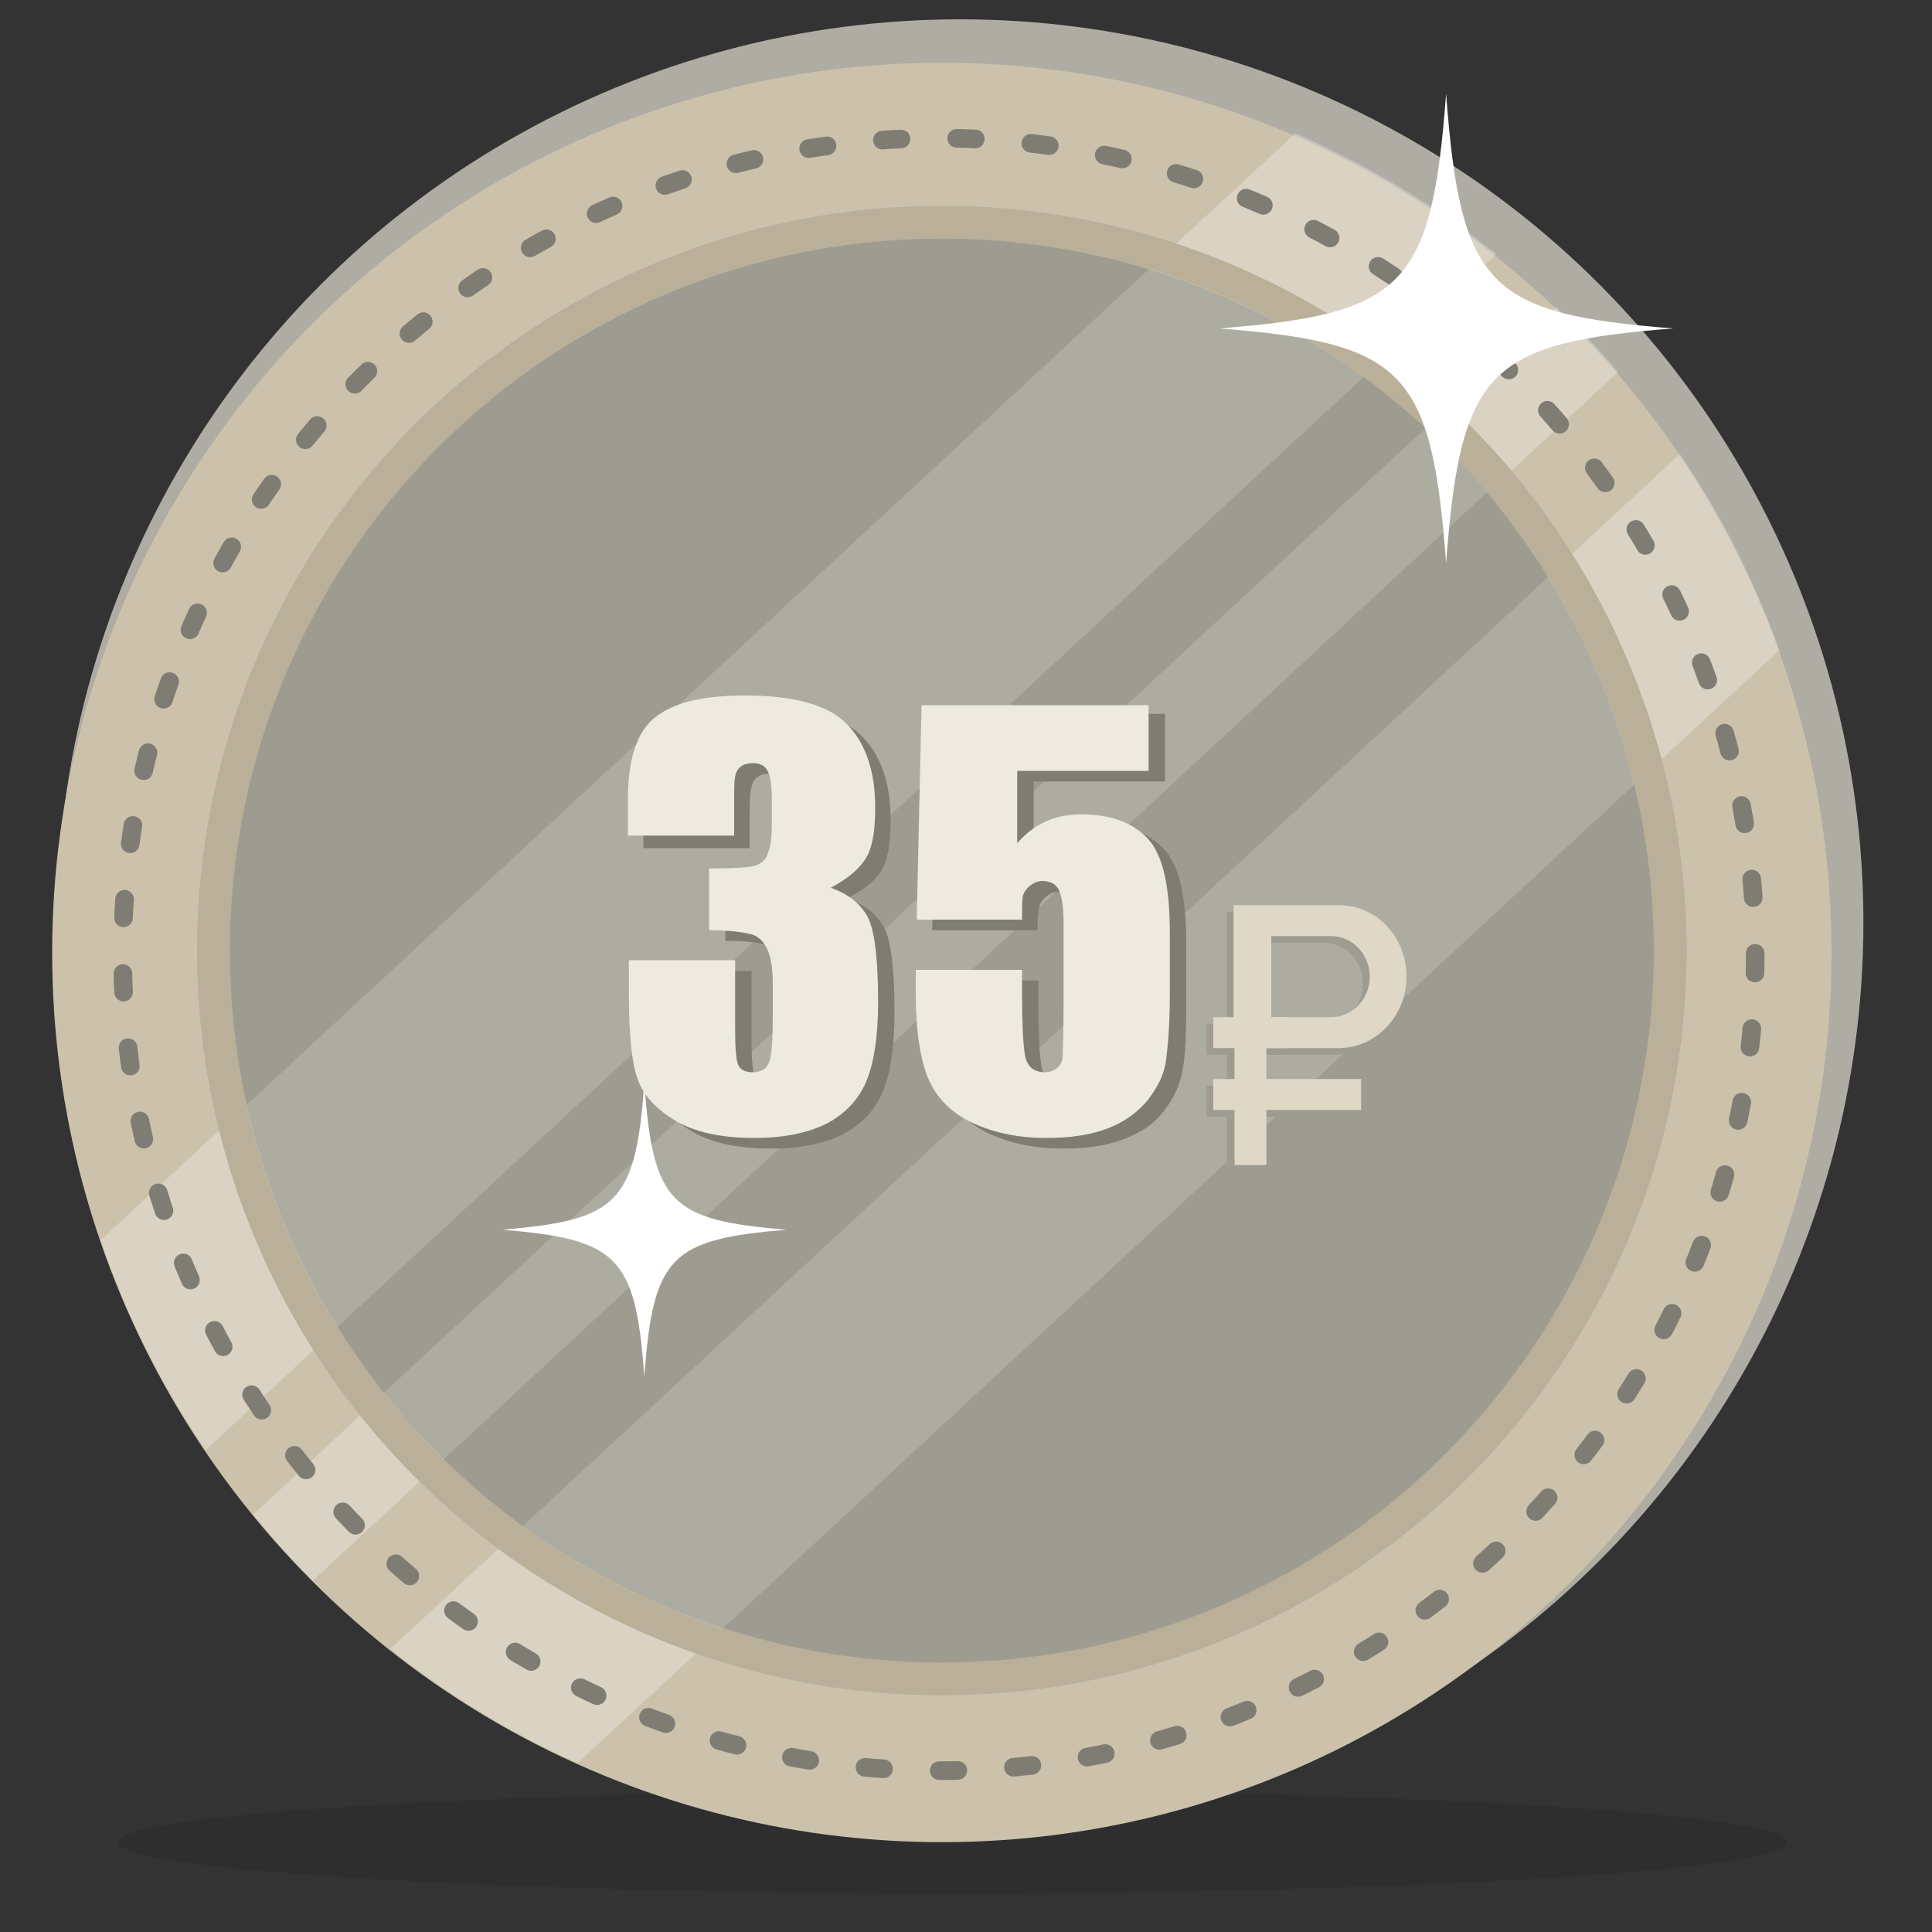 <?xml version="1.0" encoding="utf-8"?>
<!-- Generator: Adobe Illustrator 19.0.0, SVG Export Plug-In . SVG Version: 6.00 Build 0)  -->
<svg version="1.1" id="Layer_1" xmlns="http://www.w3.org/2000/svg" xmlns:xlink="http://www.w3.org/1999/xlink" x="0px" y="0px"
	 viewBox="0 0 200 200" enable-background="new 0 0 200 200" xml:space="preserve">
<rect x="0" y="0" width="200" height="200" fill="#333333" stroke="none"/>
<g>
	<ellipse opacity="0.1" cx="98.6" cy="190.7" rx="86.4" ry="5.3"/>
	<circle fill="#AFACA3" cx="99.4" cy="95.5" r="93.5"/>
	<circle fill="#CCC2AC" cx="97.5" cy="98.6" r="92.1"/>
	<g opacity="0.28">
		<path fill="#FFFFFF" d="M161.1,31.8l-134.9,125c2,2.4,4,4.7,6.2,6.8L167.5,38.5C165.5,36.1,163.3,33.9,161.1,31.8z"/>
		<path fill="#FFFFFF" d="M184.2,67.3c-2.6-7.2-6-14-10.3-20.3L40.4,170.7c5.9,4.7,12.4,8.7,19.4,11.8L184.2,67.3z"/>
		<path fill="#FFFFFF" d="M10.4,128.4c2.7,7.8,6.3,15,10.9,21.7L154.9,26.3c-6.3-5-13.3-9.2-20.8-12.5L10.4,128.4z"/>
	</g>
	<g>
		
			<circle fill="none" stroke="#7F7D73" stroke-width="1.929" stroke-linecap="round" stroke-linejoin="round" stroke-dasharray="1.923,5.77" cx="97.2" cy="98.8" r="84.5"/>
	</g>
	<circle fill="#BAAF99" cx="97.5" cy="98.4" r="77.1"/>
	<circle fill="#9E9C90" cx="97.5" cy="98.4" r="73.7"/>
	<g opacity="0.16">
		<path fill="#FFFFFF" d="M25.5,114.4c1.8,8.3,5.1,16.1,9.4,23L141.2,39c-6.6-4.9-14.1-8.7-22.2-11.2L25.5,114.4z"/>
		<path fill="#FFFFFF" d="M147.6,44.3L39.7,144.2c1.9,2.4,4,4.7,6.2,6.9L153.9,51C152,48.6,149.8,46.4,147.6,44.3z"/>
		<path fill="#FFFFFF" d="M169.2,81.2c-1.8-7.7-4.9-14.9-8.9-21.5L54.1,158c6.2,4.6,13.2,8.1,20.7,10.6L169.2,81.2z"/>
	</g>
	<path fill="#FFFFFF" d="M66.7,112.1c-0.9,12.5-2.8,14.2-14.7,15.2c11.9,1,13.8,2.7,14.7,15.2c0.9-12.5,2.8-14.2,14.7-15.2
		C69.4,126.3,67.6,124.6,66.7,112.1z"/>
	<path fill="#FFFFFF" d="M149.7,9.7c-1.5,20-4.4,22.8-23.5,24.3c19.1,1.5,22,4.3,23.5,24.3c1.5-20,4.4-22.8,23.5-24.3
		C154.1,32.5,151.2,29.7,149.7,9.7z"/>
</g>
<g>
	<g>
		<g>
			<g>
				<path fill="#9E9C90" d="M137.9,94.4H127v14.8h10.9c3.8,0,7-3.3,7-7.4C144.9,97.7,141.8,94.4,137.9,94.4z M137.1,106h-6.2v-8.4
					h6.2c2.2,0,4,1.9,4,4.2S139.3,106,137.1,106z"/>
				<rect x="127" y="106.7" fill="#9E9C90" width="3.3" height="14.6"/>
				<rect x="124.9" y="106" fill="#9E9C90" width="7.7" height="3.2"/>
				<rect x="124.9" y="112.4" fill="#9E9C90" width="15.3" height="3.2"/>
			</g>
			<g>
				<path fill="#E0D8C7" d="M138.6,93.7h-10.9v14.8h10.9c3.8,0,7-3.3,7-7.4S142.5,93.7,138.6,93.7z M137.8,105.3h-6.2v-8.4h6.2
					c2.2,0,4,1.9,4,4.2S140,105.3,137.8,105.3z"/>
				<rect x="127.8" y="106" fill="#E0D8C7" width="3.3" height="14.6"/>
				<rect x="125.6" y="105.3" fill="#E0D8C7" width="7.7" height="3.2"/>
				<rect x="125.6" y="111.7" fill="#E0D8C7" width="15.3" height="3.2"/>
			</g>
		</g>
	</g>
	<g>
		<g>
			<path fill="#7F7D73" d="M87.7,93c1.7,0.6,2.9,1.5,3.7,2.8c0.8,1.3,1.2,4.3,1.2,9c0,3.5-0.4,6.2-1.2,8.2c-0.8,1.9-2.2,3.4-4.1,4.4
				c-2,1-4.5,1.5-7.5,1.5c-3.5,0-6.2-0.6-8.2-1.8c-2-1.2-3.3-2.6-3.9-4.3c-0.6-1.7-0.9-4.6-0.9-8.8v-3.5h11v7.2
				c0,1.9,0.1,3.1,0.3,3.6c0.2,0.5,0.7,0.8,1.5,0.8c0.9,0,1.4-0.3,1.7-1s0.4-2.4,0.4-5.1v-3c0-1.7-0.2-2.9-0.6-3.7
				c-0.4-0.8-0.9-1.3-1.7-1.5s-2.2-0.4-4.3-0.4v-6.4c2.6,0,4.2-0.1,4.8-0.3c0.6-0.2,1.1-0.6,1.3-1.3c0.3-0.7,0.4-1.7,0.4-3.2v-2.4
				c0-1.5-0.2-2.6-0.5-3c-0.3-0.5-0.8-0.7-1.5-0.7c-0.8,0-1.3,0.3-1.6,0.8s-0.4,1.6-0.4,3.3v3.6h-11v-3.8c0-4.2,1-7.1,2.9-8.5
				c1.9-1.5,5-2.2,9.2-2.2c5.2,0,8.8,1,10.7,3.1c1.9,2,2.8,4.9,2.8,8.5c0,2.5-0.3,4.2-1,5.3S89.4,92.1,87.7,93z"/>
			<path fill="#7F7D73" d="M120.6,73.9v7H107v7.5c1.7-2,3.9-3,6.6-3c3,0,5.3,0.8,6.9,2.5s2.3,5,2.3,9.8v6.3c0,3.1-0.1,5.4-0.4,6.9
				c-0.3,1.5-0.9,2.8-1.9,4.1s-2.3,2.2-4.1,2.9s-3.9,1-6.4,1c-2.8,0-5.3-0.5-7.5-1.5s-3.7-2.5-4.6-4.4c-0.9-2-1.4-5-1.4-9.1v-2.4h11
				v2.7c0,2.8,0.1,4.9,0.3,6.1c0.2,1.2,0.9,1.8,2.1,1.8c0.5,0,1-0.2,1.3-0.5c0.3-0.3,0.5-0.7,0.5-1.1c0-0.4,0.1-2.1,0.1-5.2v-8.7
				c0-1.6-0.2-2.8-0.5-3.4c-0.3-0.6-0.9-0.9-1.7-0.9c-0.5,0-0.9,0.2-1.3,0.5c-0.3,0.3-0.6,0.6-0.7,1c-0.1,0.4-0.2,1.2-0.2,2.5H96.5
				L97,73.9H120.6z"/>
		</g>
	</g>
	<g>
		<path fill="#EFEAE1" d="M86,91.9c1.7,0.6,2.9,1.5,3.7,2.8c0.8,1.3,1.2,4.3,1.2,9c0,3.5-0.4,6.2-1.2,8.2c-0.8,1.9-2.2,3.4-4.1,4.4
			c-2,1-4.5,1.5-7.5,1.5c-3.5,0-6.2-0.6-8.2-1.8c-2-1.2-3.3-2.6-3.9-4.3c-0.6-1.7-0.9-4.6-0.9-8.8v-3.5h11v7.2
			c0,1.9,0.1,3.1,0.3,3.6c0.2,0.5,0.7,0.8,1.5,0.8c0.9,0,1.4-0.3,1.7-1s0.4-2.4,0.4-5.1v-3c0-1.7-0.2-2.9-0.6-3.7s-0.9-1.3-1.7-1.5
			s-2.2-0.4-4.3-0.4v-6.4c2.6,0,4.2-0.1,4.8-0.3c0.6-0.2,1.1-0.6,1.3-1.3c0.3-0.7,0.4-1.7,0.4-3.2v-2.4c0-1.5-0.2-2.6-0.5-3
			c-0.3-0.5-0.8-0.7-1.5-0.7c-0.8,0-1.3,0.3-1.6,0.8S76,81.2,76,82.9v3.6H65v-3.8c0-4.2,1-7.1,2.9-8.5c1.9-1.5,5-2.2,9.2-2.2
			c5.2,0,8.8,1,10.7,3.1c1.9,2,2.8,4.9,2.8,8.5c0,2.5-0.3,4.2-1,5.3S87.7,91,86,91.9z"/>
		<path fill="#EFEAE1" d="M118.9,72.8v7h-13.6v7.5c1.7-2,3.9-3,6.6-3c3,0,5.3,0.8,6.9,2.5c1.6,1.7,2.3,5,2.3,9.8v6.3
			c0,3.1-0.2,5.4-0.4,6.9s-0.9,2.8-1.9,4.1c-1,1.2-2.3,2.2-4.1,2.9c-1.8,0.7-3.9,1-6.4,1c-2.8,0-5.3-0.5-7.5-1.5
			c-2.2-1-3.7-2.5-4.6-4.4c-0.9-2-1.4-5-1.4-9.1v-2.4h11v2.7c0,2.8,0.1,4.9,0.3,6.1s0.9,1.8,2.1,1.8c0.5,0,1-0.2,1.3-0.5
			c0.3-0.3,0.5-0.7,0.5-1.1c0-0.4,0.1-2.1,0.1-5.2v-8.7c0-1.6-0.2-2.8-0.5-3.4c-0.3-0.6-0.9-0.9-1.7-0.9c-0.5,0-0.9,0.2-1.3,0.5
			c-0.3,0.3-0.6,0.6-0.7,1c-0.1,0.4-0.1,1.2-0.1,2.5H94.9l0.5-22.2H118.9z"/>
	</g>
</g>
</svg>
